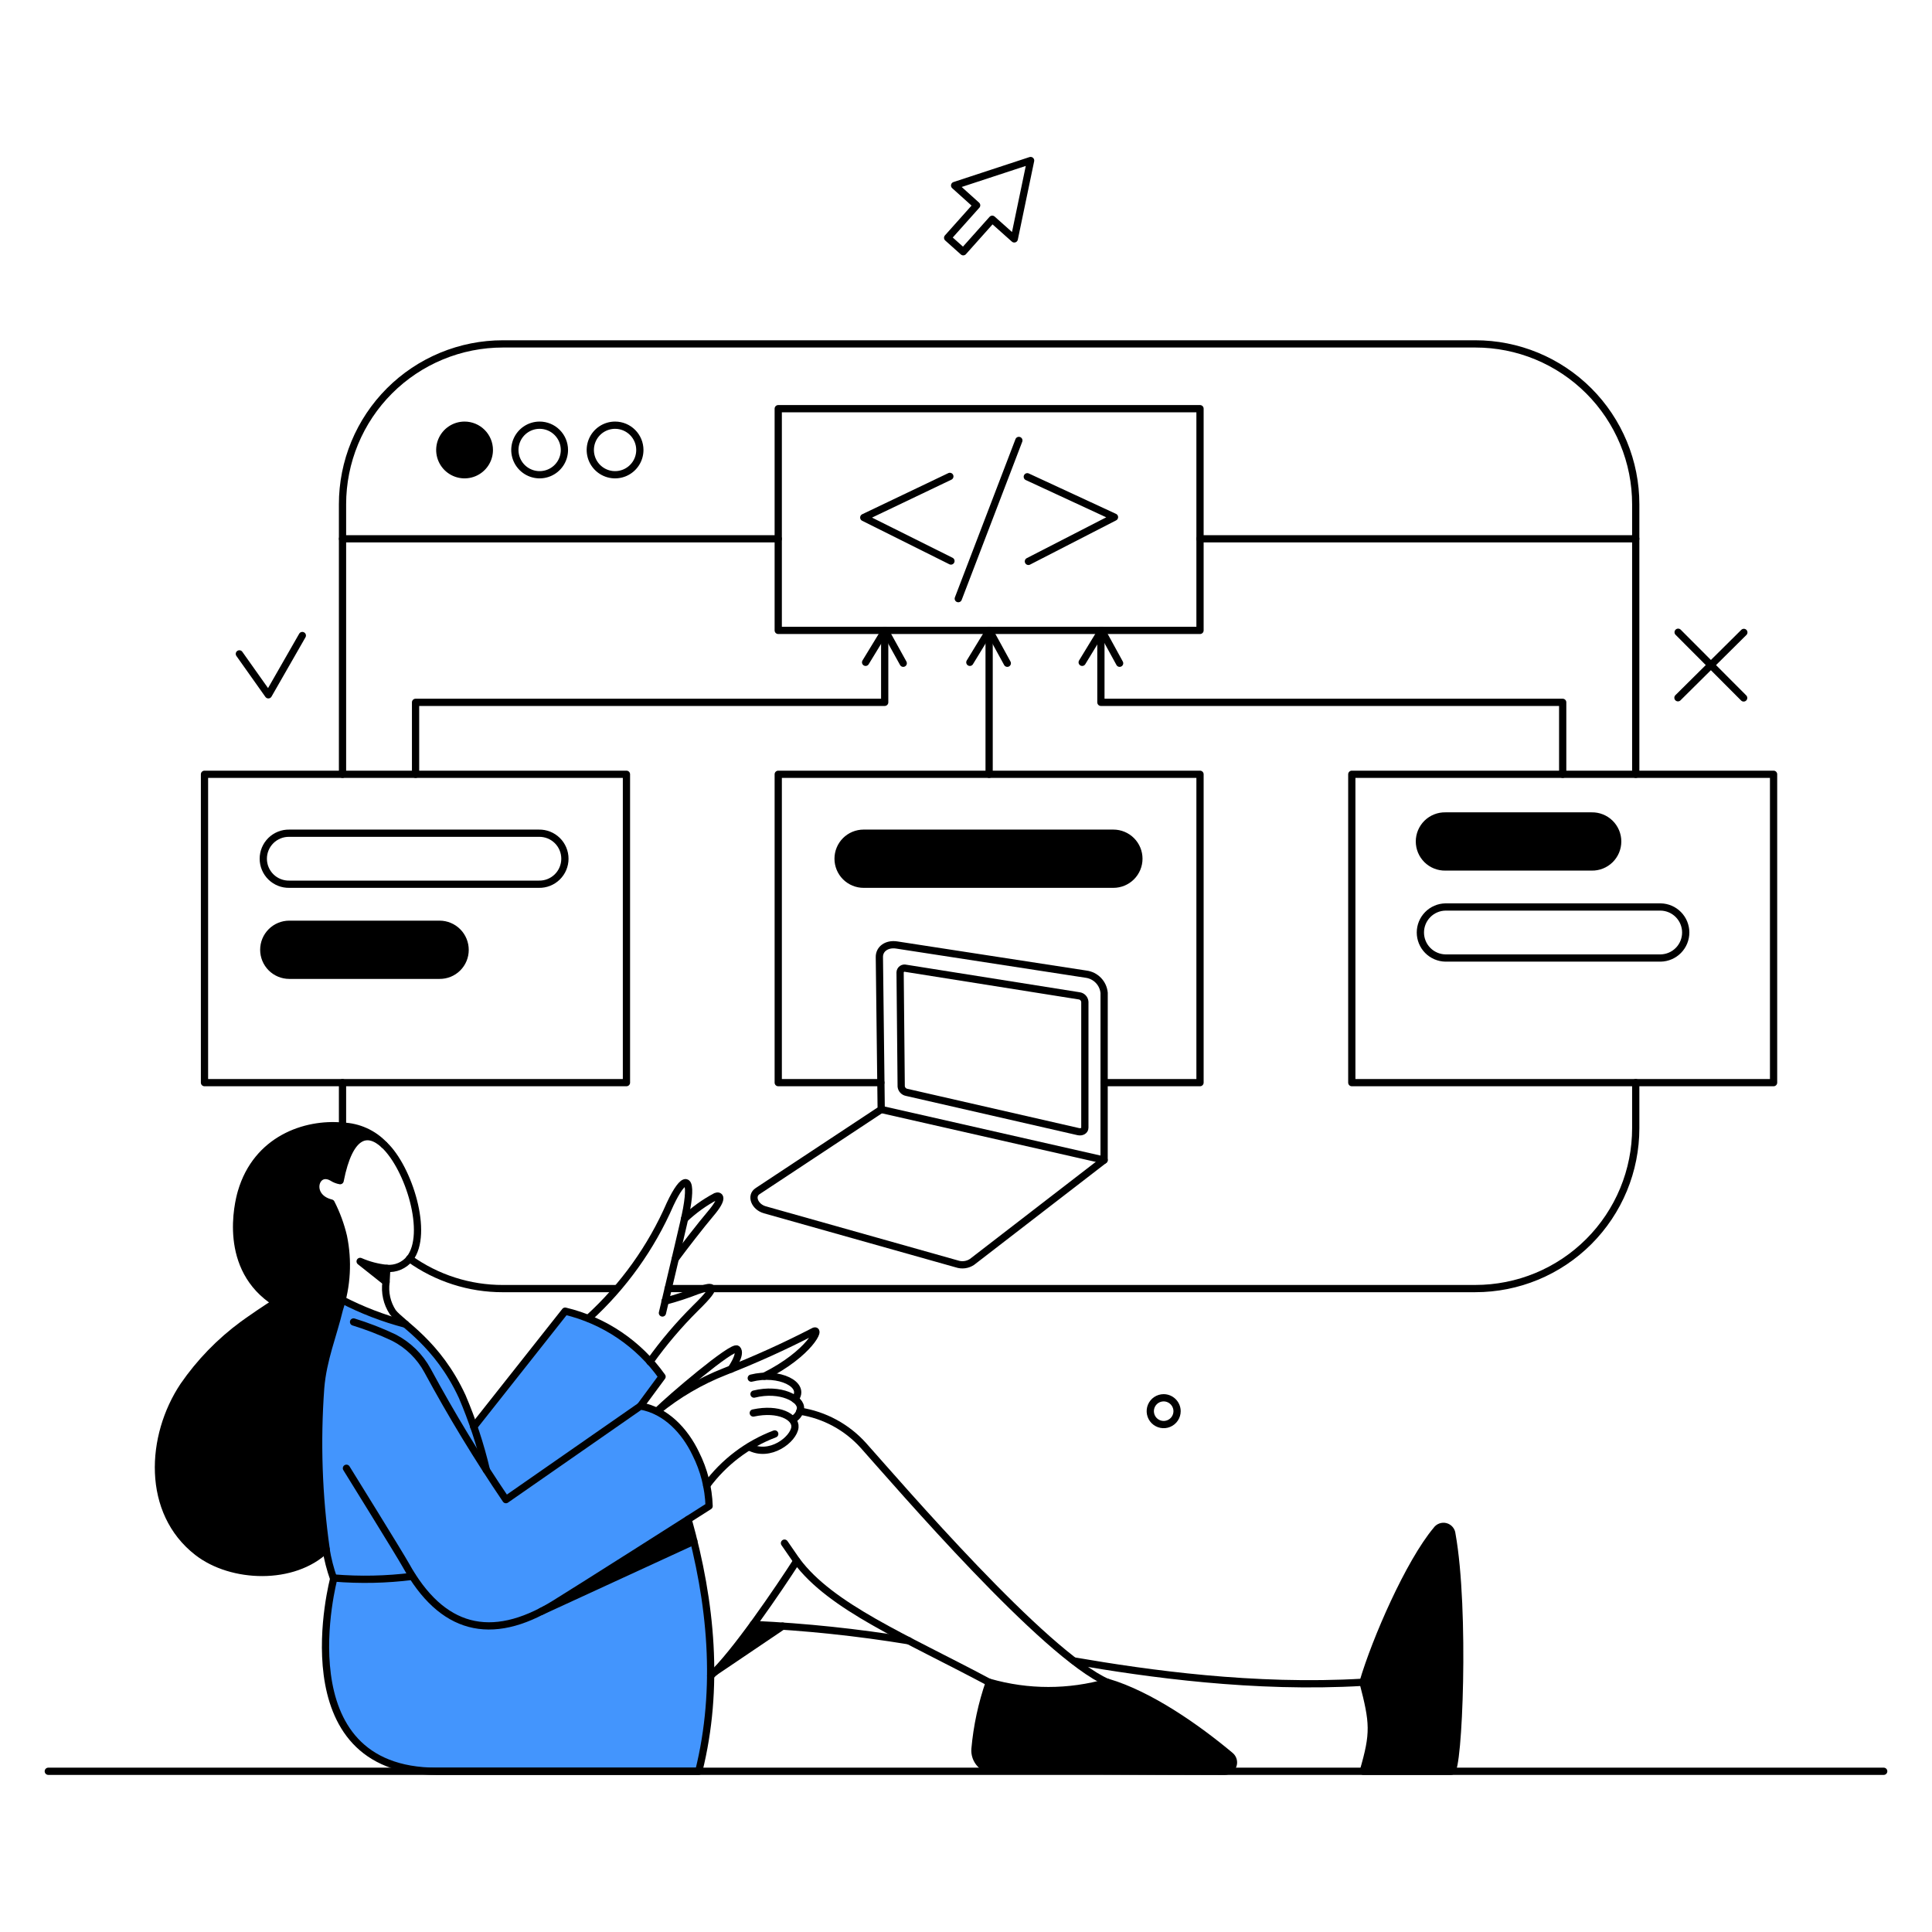 <svg xmlns="http://www.w3.org/2000/svg" fill="none" viewBox="0 0 400 400"><g transform="matrix(2,0,0,2,0,0)"><path fill="#4395fd" d="M71.88 159.536L56.072 166.813C56.49 166.604 73.438 155.927 73.438 155.927C73.438 151.992 70.754 146.341 66.332 145.572L68.555 142.532C66.151 139.131 62.592 136.72 58.542 135.748L49.08 147.719C47.853 143.534 45.381 139.823 41.993 137.078C39.701 136.48 37.483 135.626 35.381 134.533C34.481 138.115 33.406 140.801 33.181 143.653C32.781 148.615 32.868 159.253 34.549 163.453C34.169 164.992 29.875 183.346 45.227 183.365H72.336C74.278 175.549 73.722 167.341 71.88 159.536Z"></path><path fill="#000000" d="M37.281 130.58L39.96 132.708C39.96 132.252 39.998 131.796 40.017 131.303C39.073 131.207 38.15 130.963 37.281 130.58V130.58Z"></path><path fill="#000000" d="M24.988 123.4C24.646 124.577 22.988 131.323 28.56 134.856C28.028 135.084 25.387 136.947 25.16 137.118C22.774 138.882 20.693 141.025 19 143.462C15.523 148.687 15.105 156.515 20.444 160.677C23.978 163.412 30.4 163.641 33.763 160.377C32.972 154.847 32.781 149.248 33.193 143.677C33.421 140.75 34.485 138.243 35.131 135.544C36.594 129.497 35.626 127.918 34.276 124.544C31.711 123.918 32.623 120.878 34.39 121.903C34.638 122.065 34.916 122.175 35.207 122.227C36.176 117.287 38.057 116.927 39.767 118.521C37.323 115.312 27.35 115.33 24.988 123.4Z"></path><path fill="#000000" d="M71.215 157.294C57.953 165.735 56.887 166.387 56.034 166.813L71.842 159.536L71.215 157.294Z"></path><path fill="#000000" d="M127.36 181.747C123.997 178.897 119.06 175.439 114.649 174.147C110.651 175.297 106.411 175.297 102.413 174.147C101.631 176.375 101.133 178.694 100.931 181.047C100.907 181.328 100.943 181.61 101.034 181.877C101.126 182.143 101.272 182.388 101.463 182.595C101.654 182.802 101.886 182.967 102.145 183.079C102.403 183.191 102.682 183.248 102.964 183.247C110.621 183.266 117.271 183.347 126.771 183.362C126.959 183.363 127.143 183.306 127.298 183.199C127.452 183.091 127.57 182.939 127.634 182.762C127.698 182.585 127.707 182.393 127.658 182.211C127.609 182.029 127.505 181.867 127.36 181.747V181.747Z"></path><path fill="#000000" d="M150.293 158.814C150.279 158.633 150.209 158.46 150.092 158.321C149.975 158.181 149.818 158.081 149.642 158.035C149.466 157.989 149.28 157.999 149.11 158.064C148.94 158.129 148.794 158.245 148.693 158.396C145.843 161.76 142.385 169.74 141.093 174.147C142.193 178.366 142.271 179.41 141.112 183.363H150.212C151 183.438 151.7 166.662 150.293 158.814Z"></path><path fill="#000000" d="M50.657 46.581C50.657 47.088 50.507 47.584 50.225 48.006C49.943 48.428 49.542 48.757 49.074 48.951C48.605 49.145 48.089 49.196 47.592 49.097C47.094 48.998 46.637 48.753 46.278 48.395C45.92 48.036 45.675 47.579 45.576 47.081C45.477 46.584 45.528 46.068 45.722 45.599C45.916 45.131 46.245 44.73 46.667 44.448C47.089 44.166 47.585 44.016 48.092 44.016C48.772 44.016 49.425 44.287 49.905 44.768C50.386 45.248 50.657 45.901 50.657 46.581Z"></path><path fill="#000000" d="M115.257 86.253H89.4C88.7 86.253 88.028 86.531 87.532 87.026C87.037 87.522 86.759 88.194 86.759 88.894C86.759 89.594 87.037 90.266 87.532 90.761C88.028 91.257 88.7 91.535 89.4 91.535H115.259C115.959 91.535 116.631 91.257 117.126 90.761C117.622 90.266 117.9 89.594 117.9 88.894C117.9 88.194 117.622 87.522 117.126 87.026C116.631 86.531 115.959 86.253 115.259 86.253H115.257Z"></path><path fill="#000000" d="M45.508 100.962H29.928C29.228 100.962 28.556 100.684 28.061 100.188C27.565 99.693 27.287 99.021 27.287 98.321C27.287 97.621 27.565 96.949 28.061 96.454C28.556 95.958 29.228 95.68 29.928 95.68H45.508C46.208 95.68 46.88 95.958 47.376 96.454C47.871 96.949 48.149 97.621 48.149 98.321C48.149 99.021 47.871 99.693 47.376 100.188C46.88 100.684 46.208 100.962 45.508 100.962Z"></path><path fill="#000000" d="M164.771 84.468H149.628C149.277 84.461 148.928 84.524 148.602 84.654C148.275 84.784 147.978 84.977 147.727 85.223C147.477 85.469 147.278 85.762 147.142 86.086C147.006 86.41 146.936 86.757 146.936 87.109C146.936 87.46 147.006 87.807 147.142 88.131C147.278 88.455 147.477 88.748 147.727 88.994C147.978 89.24 148.275 89.433 148.602 89.563C148.928 89.693 149.277 89.756 149.628 89.749H164.771C165.122 89.756 165.471 89.693 165.797 89.563C166.124 89.433 166.421 89.24 166.672 88.994C166.922 88.748 167.121 88.455 167.257 88.131C167.393 87.807 167.463 87.46 167.463 87.109C167.463 86.757 167.393 86.41 167.257 86.086C167.121 85.762 166.922 85.469 166.672 85.223C166.421 84.977 166.124 84.784 165.797 84.654C165.471 84.524 165.122 84.461 164.771 84.468Z"></path><path fill="#000000" d="M81.019 168.334L74.008 173.065C75.447 171.516 76.781 169.872 78 168.144C77.979 168.162 79.138 168.2 81.019 168.334Z"></path><g><path stroke="#000000" stroke-linecap="round" stroke-linejoin="round" stroke-width=".75" d="M42.392 130.295C45.211 132.317 48.594 133.402 52.063 133.395H63.863"></path><path stroke="#000000" stroke-linecap="round" stroke-linejoin="round" stroke-width=".75" d="M72.944 133.392H69.163"></path><path stroke="#000000" stroke-linecap="round" stroke-linejoin="round" stroke-width=".75" d="M73.647 133.393H152.725C154.906 133.394 157.066 132.965 159.081 132.131C161.096 131.296 162.927 130.073 164.469 128.531C166.011 126.989 167.234 125.158 168.069 123.143C168.903 121.128 169.332 118.968 169.331 116.787V112.074"></path><path stroke="#000000" stroke-linecap="round" stroke-linejoin="round" stroke-width=".75" d="M169.331 80.154V52.205C169.332 50.024 168.903 47.864 168.068 45.849C167.234 43.834 166.011 42.004 164.469 40.462C162.926 38.92 161.096 37.697 159.081 36.862C157.066 36.028 154.906 35.599 152.725 35.6H52.063C49.882 35.599 47.722 36.028 45.708 36.862C43.692 37.697 41.861 38.92 40.319 40.462C38.777 42.004 37.554 43.834 36.72 45.849C35.885 47.864 35.456 50.024 35.457 52.205V80.154"></path><path stroke="#000000" stroke-linecap="round" stroke-linejoin="round" stroke-width=".75" d="M35.457 116.615V112.074"></path><path stroke="#000000" stroke-linecap="round" stroke-linejoin="round" stroke-width=".75" d="M34.545 163.451C34.185 162.438 33.917 161.395 33.745 160.334"></path><path stroke="#000000" stroke-linecap="round" stroke-linejoin="round" stroke-width=".75" d="M36.6 136.85C38.024 137.289 39.414 137.828 40.761 138.465C42.247 139.224 43.468 140.417 44.261 141.885C46.74 146.47 49.448 150.928 52.374 155.242L66.301 145.552C68.942 146.009 70.907 148.142 72.02 150.474C72.872 152.162 73.346 154.017 73.407 155.907C72.37 156.576 59.244 164.915 57.314 166.092C50.791 170.07 45.708 168.702 42 162.007C41.411 160.943 35.863 151.994 35.863 151.994"></path><path stroke="#000000" stroke-linecap="round" stroke-linejoin="round" stroke-width=".75" d="M39.96 132.708L37.281 130.58C38.156 130.963 39.086 131.207 40.036 131.302"></path><path stroke="#000000" stroke-linecap="round" stroke-linejoin="round" stroke-width=".75" d="M50.353 152.184C49.737 149.577 48.898 147.028 47.845 144.565C45.295 139.056 41.603 137.049 40.663 135.844C40.054 134.919 39.806 133.804 39.963 132.708L40.039 131.302C40.487 131.34 40.937 131.268 41.351 131.093C41.765 130.917 42.13 130.643 42.414 130.295C44.44 127.721 42.319 120.909 39.773 118.515"></path><path stroke="#000000" stroke-linecap="round" stroke-linejoin="round" stroke-width=".75" d="M39.77 118.515C38.06 116.915 36.179 117.281 35.21 122.221C34.919 122.169 34.641 122.059 34.393 121.897C32.625 120.873 31.714 123.911 34.279 124.538C34.84 125.637 35.268 126.799 35.552 128C36.069 130.508 35.925 133.107 35.134 135.542C34.485 138.242 33.434 140.749 33.196 143.675C32.787 149.246 32.978 154.845 33.766 160.375C30.403 163.643 23.977 163.421 20.447 160.675C15.1 156.524 15.519 148.683 19 143.462C20.684 141.019 22.765 138.875 25.156 137.117C25.383 136.944 28.025 135.083 28.556 134.855C22.989 131.321 24.641 124.576 24.984 123.399C26.574 117.944 31.595 116.212 35.453 116.577C37.091 116.629 38.643 117.325 39.77 118.515V118.515Z"></path><path stroke="#000000" stroke-linecap="round" stroke-linejoin="round" stroke-width=".75" d="M73.565 173.485C75.975 171.347 80.738 164.305 82.482 161.585C86.026 166.357 93.672 169.509 102.375 174.143"></path><path stroke="#000000" stroke-linecap="round" stroke-linejoin="round" stroke-width=".75" d="M114.649 174.166C108.072 171.254 93.112 153.816 89.398 149.657C87.681 147.738 85.35 146.475 82.805 146.084"></path><path stroke="#000000" stroke-linecap="round" stroke-linejoin="round" stroke-width=".75" d="M71.825 159.544L56.034 166.813"></path><path stroke="#000000" stroke-linecap="round" stroke-linejoin="round" stroke-width=".75" d="M71.234 157.294C73.634 165.873 74.486 174.72 72.334 183.363H45.223C29.187 183.363 34.564 163.355 34.564 163.355C37.267 163.578 39.986 163.521 42.677 163.184"></path><path stroke="#000000" stroke-linecap="round" stroke-linejoin="round" stroke-width=".75" d="M114.649 174.147C119.057 175.439 123.981 178.916 127.36 181.747C127.505 181.867 127.609 182.029 127.659 182.211C127.708 182.393 127.7 182.586 127.635 182.763C127.571 182.94 127.453 183.092 127.298 183.2C127.144 183.307 126.959 183.364 126.771 183.363C117.271 183.353 110.621 183.263 102.964 183.248C102.683 183.248 102.404 183.191 102.146 183.078C101.888 182.965 101.656 182.801 101.465 182.594C101.274 182.387 101.128 182.143 101.036 181.877C100.944 181.611 100.908 181.329 100.931 181.048C101.14 178.696 101.638 176.378 102.413 174.148C106.411 175.297 110.651 175.297 114.649 174.147V174.147Z"></path><path stroke="#000000" stroke-linecap="round" stroke-linejoin="round" stroke-width=".75" d="M141.1 174.147C142.392 169.739 145.869 161.775 148.7 158.396C148.801 158.245 148.947 158.13 149.117 158.066C149.287 158.001 149.473 157.991 149.648 158.037C149.824 158.083 149.981 158.183 150.098 158.322C150.215 158.461 150.285 158.633 150.3 158.814C151.716 166.66 151 183.439 150.224 183.363H141.124C142.275 179.411 142.2 178.365 141.1 174.147Z"></path><path stroke="#000000" stroke-linecap="round" stroke-linejoin="round" stroke-width=".75" d="M141.1 174.147C129.795 174.812 118.813 173.254 111.213 171.947"></path><path stroke="#000000" stroke-linecap="round" stroke-linejoin="round" stroke-width=".75" d="M78.055 144.317C80.772 143.634 83.022 144.81 82.862 145.856C82.828 146.068 82.748 146.27 82.626 146.447C82.505 146.624 82.347 146.773 82.162 146.882"></path><path stroke="#000000" stroke-linecap="round" stroke-linejoin="round" stroke-width=".75" d="M77.77 142.664C80.62 141.942 83.508 143.329 82.292 144.849"></path><path stroke="#000000" stroke-linecap="round" stroke-linejoin="round" stroke-width=".75" d="M73.153 153.779C74.94 151.359 77.387 149.505 80.2 148.44"></path><path stroke="#000000" stroke-linecap="round" stroke-linejoin="round" stroke-width=".75" d="M77.979 146.274C80.62 145.704 82.387 146.692 82.292 147.737C82.178 148.991 79.692 150.949 77.542 149.77"></path><path stroke="#000000" stroke-linecap="round" stroke-linejoin="round" stroke-width=".75" d="M68.042 146.084C69.258 144.83 75.856 139.221 76.307 139.662C76.807 140.151 75.68 141.734 75.68 141.734"></path><path stroke="#000000" stroke-linecap="round" stroke-linejoin="round" stroke-width=".75" d="M68.042 146.084C70.144 144.36 72.504 142.977 75.034 141.984C78.156 140.764 81.213 139.381 84.192 137.843C85.092 137.313 83.85 140.104 79.138 142.459"></path><path stroke="#000000" stroke-linecap="round" stroke-linejoin="round" stroke-width=".75" d="M124.225 55.777H169.331"></path><path stroke="#000000" stroke-linecap="round" stroke-linejoin="round" stroke-width=".75" d="M35.457 55.777H80.563"></path><path stroke="#000000" stroke-linecap="round" stroke-linejoin="round" stroke-width=".75" d="M50.657 46.581C50.657 47.088 50.507 47.584 50.225 48.006C49.943 48.428 49.542 48.757 49.074 48.951C48.605 49.145 48.089 49.196 47.592 49.097C47.094 48.998 46.637 48.753 46.278 48.395C45.92 48.036 45.675 47.579 45.576 47.081C45.477 46.584 45.528 46.068 45.722 45.599C45.916 45.131 46.245 44.73 46.667 44.448C47.089 44.166 47.585 44.016 48.092 44.016C48.772 44.016 49.425 44.287 49.905 44.768C50.386 45.248 50.657 45.901 50.657 46.581Z"></path><path stroke="#000000" stroke-linecap="round" stroke-linejoin="round" stroke-width=".75" d="M58.428 46.581C58.428 47.088 58.278 47.584 57.996 48.006C57.714 48.428 57.313 48.757 56.845 48.951C56.376 49.145 55.86 49.196 55.363 49.097C54.865 48.998 54.408 48.753 54.049 48.395C53.691 48.036 53.446 47.579 53.347 47.081C53.248 46.584 53.299 46.068 53.493 45.599C53.687 45.131 54.016 44.73 54.438 44.448C54.86 44.166 55.356 44.016 55.863 44.016C56.543 44.016 57.196 44.287 57.676 44.768C58.157 45.248 58.428 45.901 58.428 46.581Z"></path><path stroke="#000000" stroke-linecap="round" stroke-linejoin="round" stroke-width=".75" d="M66.237 46.581C66.237 47.088 66.087 47.584 65.805 48.006C65.523 48.428 65.122 48.757 64.654 48.951C64.185 49.145 63.669 49.196 63.172 49.097C62.674 48.998 62.217 48.753 61.858 48.395C61.499 48.036 61.255 47.579 61.156 47.081C61.057 46.584 61.108 46.068 61.302 45.599C61.496 45.131 61.825 44.73 62.247 44.448C62.669 44.166 63.165 44.016 63.672 44.016C64.352 44.016 65.004 44.287 65.485 44.768C65.966 45.248 66.237 45.901 66.237 46.581Z"></path><path stroke="#000000" stroke-linecap="round" stroke-linejoin="round" stroke-width=".75" d="M49.042 147.7L58.504 135.73C62.559 136.701 66.124 139.111 68.536 142.513L66.294 145.553"></path><path stroke="#000000" stroke-linecap="round" stroke-linejoin="round" stroke-width=".75" d="M68.574 135.919C69.809 130.637 70.851 126.419 71.082 125.127C71.719 121.573 70.782 121.653 69.372 124.652C67.418 129.143 64.537 133.171 60.917 136.47"></path><path stroke="#000000" stroke-linecap="round" stroke-linejoin="round" stroke-width=".75" d="M70.854 126.192C71.826 125.27 72.919 124.484 74.103 123.855C74.446 123.704 75.036 123.914 73.552 125.655C72.566 126.815 70.759 129.155 69.923 130.291"></path><path stroke="#000000" stroke-linecap="round" stroke-linejoin="round" stroke-width=".75" d="M68.84 134.7C69.968 134.403 71.078 134.041 72.165 133.616C73.512 133.174 74.783 132.7 71.975 135.44C70.258 137.148 68.688 138.997 67.282 140.969"></path><path stroke="#000000" stroke-linecap="round" stroke-linejoin="round" stroke-width=".75" d="M114.3 102.784C114.254 102.297 114.044 101.839 113.704 101.487C113.364 101.135 112.914 100.908 112.429 100.845L92.818 97.824C91.811 97.672 91.018 98.224 91.032 99.079L91.222 114.849L78.435 123.3C77.675 123.775 78.112 124.934 79.176 125.238L99.05 130.838C99.311 130.927 99.589 130.955 99.863 130.918C100.137 130.882 100.398 130.783 100.627 130.629L114.297 120.084L114.3 102.784Z"></path><path stroke="#000000" stroke-linecap="round" stroke-linejoin="round" stroke-width=".75" d="M114.297 120.092L91.222 114.849"></path><path stroke="#000000" stroke-linecap="round" stroke-linejoin="round" stroke-width=".75" d="M111.628 117.147C111.97 117.224 112.303 117.052 112.303 116.747V103.714C112.292 103.556 112.226 103.406 112.117 103.292C112.007 103.177 111.861 103.105 111.703 103.087L93.767 100.237C93.7 100.217 93.63 100.213 93.561 100.225C93.493 100.236 93.428 100.263 93.371 100.303C93.314 100.343 93.268 100.396 93.234 100.457C93.201 100.518 93.181 100.586 93.178 100.655L93.292 112.474C93.309 112.623 93.374 112.763 93.477 112.872C93.579 112.982 93.714 113.055 93.862 113.082L111.628 117.147Z"></path><path stroke="#000000" stroke-linecap="round" stroke-linejoin="round" stroke-width=".75" d="M64.85 112.074H21.169V80.154H64.85V112.074Z"></path><path stroke="#000000" stroke-linecap="round" stroke-linejoin="round" stroke-width=".75" d="M91.184 112.074H80.563V80.154H124.225V112.074H114.326"></path><path stroke="#000000" stroke-linecap="round" stroke-linejoin="round" stroke-width=".75" d="M183.6 112.074H139.938V80.154H183.6V112.074Z"></path><path stroke="#000000" stroke-linecap="round" stroke-linejoin="round" stroke-width=".75" d="M124.225 65.259H80.563V42.306H124.225V65.259Z"></path><path stroke="#000000" stroke-linecap="round" stroke-linejoin="round" stroke-width=".75" d="M102.394 65.259V80.154"></path><path stroke="#000000" stroke-linecap="round" stroke-linejoin="round" stroke-width=".75" d="M113.965 65.259V72.706H161.769V80.154"></path><path stroke="#000000" stroke-linecap="round" stroke-linejoin="round" stroke-width=".75" d="M91.583 65.259V72.706H43.019V80.154"></path><path stroke="#000000" stroke-linecap="round" stroke-linejoin="round" stroke-width=".75" d="M98.442 58.076L89.417 53.574L98.328 49.317"></path><path stroke="#000000" stroke-linecap="round" stroke-linejoin="round" stroke-width=".75" d="M106.46 58.114L115.371 53.535L106.346 49.355"></path><path stroke="#000000" stroke-linecap="round" stroke-linejoin="round" stroke-width=".75" d="M105.472 45.594L99.202 61.971"></path><path stroke="#000000" stroke-linecap="round" stroke-linejoin="round" stroke-width=".75" d="M55.787 91.535C56.138 91.542 56.487 91.479 56.813 91.349C57.14 91.219 57.437 91.026 57.688 90.78C57.938 90.534 58.138 90.241 58.273 89.917C58.409 89.593 58.479 89.246 58.479 88.894C58.479 88.543 58.409 88.196 58.273 87.872C58.138 87.548 57.938 87.255 57.688 87.009C57.437 86.763 57.14 86.57 56.813 86.44C56.487 86.31 56.138 86.247 55.787 86.254H29.947C29.596 86.247 29.247 86.31 28.921 86.44C28.594 86.57 28.297 86.763 28.046 87.009C27.796 87.255 27.596 87.548 27.461 87.872C27.325 88.196 27.255 88.543 27.255 88.894C27.255 89.246 27.325 89.593 27.461 89.917C27.596 90.241 27.796 90.534 28.046 90.78C28.297 91.026 28.594 91.219 28.921 91.349C29.247 91.479 29.596 91.542 29.947 91.535H55.787Z"></path><path stroke="#000000" stroke-linecap="round" stroke-linejoin="round" stroke-width=".75" d="M115.257 86.253C115.957 86.253 116.629 86.531 117.124 87.026C117.62 87.522 117.898 88.194 117.898 88.894C117.898 89.594 117.62 90.266 117.124 90.761C116.629 91.257 115.957 91.535 115.257 91.535H89.4C88.7 91.535 88.028 91.257 87.532 90.761C87.037 90.266 86.759 89.594 86.759 88.894C86.759 88.194 87.037 87.522 87.532 87.026C88.028 86.531 88.7 86.253 89.4 86.253H115.257Z"></path><path stroke="#000000" stroke-linecap="round" stroke-linejoin="round" stroke-width=".75" d="M45.508 95.68C46.211 95.682 46.884 95.964 47.379 96.462C47.874 96.96 48.151 97.635 48.149 98.338C48.149 98.684 48.081 99.027 47.948 99.346C47.815 99.666 47.621 99.956 47.375 100.2C47.13 100.444 46.838 100.637 46.518 100.768C46.197 100.898 45.854 100.964 45.508 100.962H29.947C29.247 100.962 28.575 100.684 28.079 100.188C27.584 99.693 27.306 99.021 27.306 98.321C27.306 97.621 27.584 96.949 28.079 96.454C28.575 95.958 29.247 95.68 29.947 95.68H45.508Z"></path><path stroke="#000000" stroke-linecap="round" stroke-linejoin="round" stroke-width=".75" d="M164.771 84.468C165.122 84.461 165.471 84.524 165.797 84.654C166.124 84.784 166.421 84.977 166.672 85.223C166.922 85.469 167.121 85.762 167.257 86.086C167.393 86.41 167.463 86.757 167.463 87.109C167.463 87.46 167.393 87.807 167.257 88.131C167.121 88.455 166.922 88.748 166.672 88.994C166.421 89.24 166.124 89.433 165.797 89.563C165.471 89.693 165.122 89.756 164.771 89.749H149.628C149.277 89.756 148.928 89.693 148.602 89.563C148.275 89.433 147.978 89.24 147.727 88.994C147.477 88.748 147.278 88.455 147.142 88.131C147.006 87.807 146.936 87.46 146.936 87.109C146.936 86.757 147.006 86.41 147.142 86.086C147.278 85.762 147.477 85.469 147.727 85.223C147.978 84.977 148.275 84.784 148.602 84.654C148.928 84.524 149.277 84.461 149.628 84.468H164.771Z"></path><path stroke="#000000" stroke-linecap="round" stroke-linejoin="round" stroke-width=".75" d="M171.915 93.891C172.607 93.904 173.265 94.189 173.75 94.683C174.234 95.177 174.506 95.841 174.506 96.532C174.506 97.224 174.234 97.888 173.75 98.382C173.265 98.876 172.607 99.16 171.915 99.174H149.628C148.936 99.16 148.278 98.876 147.793 98.382C147.309 97.888 147.037 97.224 147.037 96.532C147.037 95.841 147.309 95.177 147.793 94.683C148.278 94.189 148.936 93.904 149.628 93.891H171.915Z"></path><path stroke="#000000" stroke-linecap="round" stroke-linejoin="round" stroke-width=".75" d="M89.607 68.564L91.621 65.259L93.502 68.659"></path><path stroke="#000000" stroke-linecap="round" stroke-linejoin="round" stroke-width=".75" d="M100.399 68.564L102.413 65.259L104.275 68.659"></path><path stroke="#000000" stroke-linecap="round" stroke-linejoin="round" stroke-width=".75" d="M112.027 68.564L114.041 65.259L115.903 68.659"></path><path stroke="#000000" stroke-linecap="round" stroke-linejoin="round" stroke-width=".75" d="M180.522 65.467L173.701 72.231"></path><path stroke="#000000" stroke-linecap="round" stroke-linejoin="round" stroke-width=".75" d="M180.503 72.25L173.72 65.449"></path><path stroke="#000000" stroke-linecap="round" stroke-linejoin="round" stroke-width=".75" d="M24.779 67.69L27.781 71.927L31.296 65.79"></path><path stroke="#000000" stroke-linecap="round" stroke-linejoin="round" stroke-width=".75" d="M41.974 137.079C39.682 136.479 37.464 135.625 35.362 134.532"></path><path stroke="#000000" stroke-linecap="round" stroke-linejoin="round" stroke-width=".75" d="M102.755 17.91L98.822 19.202L101.102 21.254L98.1 24.617L99.715 26.061L102.717 22.698L104.997 24.731L106.688 16.618L102.755 17.91Z"></path><path stroke="#000000" stroke-linecap="round" stroke-linejoin="round" stroke-width=".75" d="M121.85 146.084C121.85 146.358 121.769 146.626 121.616 146.855C121.464 147.083 121.247 147.26 120.994 147.365C120.74 147.47 120.461 147.498 120.192 147.444C119.923 147.391 119.676 147.259 119.482 147.065C119.288 146.871 119.156 146.624 119.103 146.355C119.049 146.086 119.077 145.807 119.182 145.553C119.287 145.3 119.464 145.083 119.692 144.931C119.921 144.778 120.189 144.697 120.463 144.697C120.83 144.699 121.182 144.846 121.441 145.106C121.701 145.365 121.848 145.717 121.85 146.084Z"></path><path stroke="#000000" stroke-linecap="round" stroke-linejoin="round" stroke-width=".75" d="M5 183.362H195"></path><path stroke="#000000" stroke-linecap="round" stroke-linejoin="round" stroke-width=".75" d="M81.019 168.334L73.989 173.084"></path><path stroke="#000000" stroke-linecap="round" stroke-linejoin="round" stroke-width=".75" d="M77.979 168.162C83.378 168.412 88.758 168.977 94.091 169.854"></path><path stroke="#000000" stroke-linecap="round" stroke-linejoin="round" stroke-width=".75" d="M82.482 161.589L81.209 159.745"></path></g></g></svg>